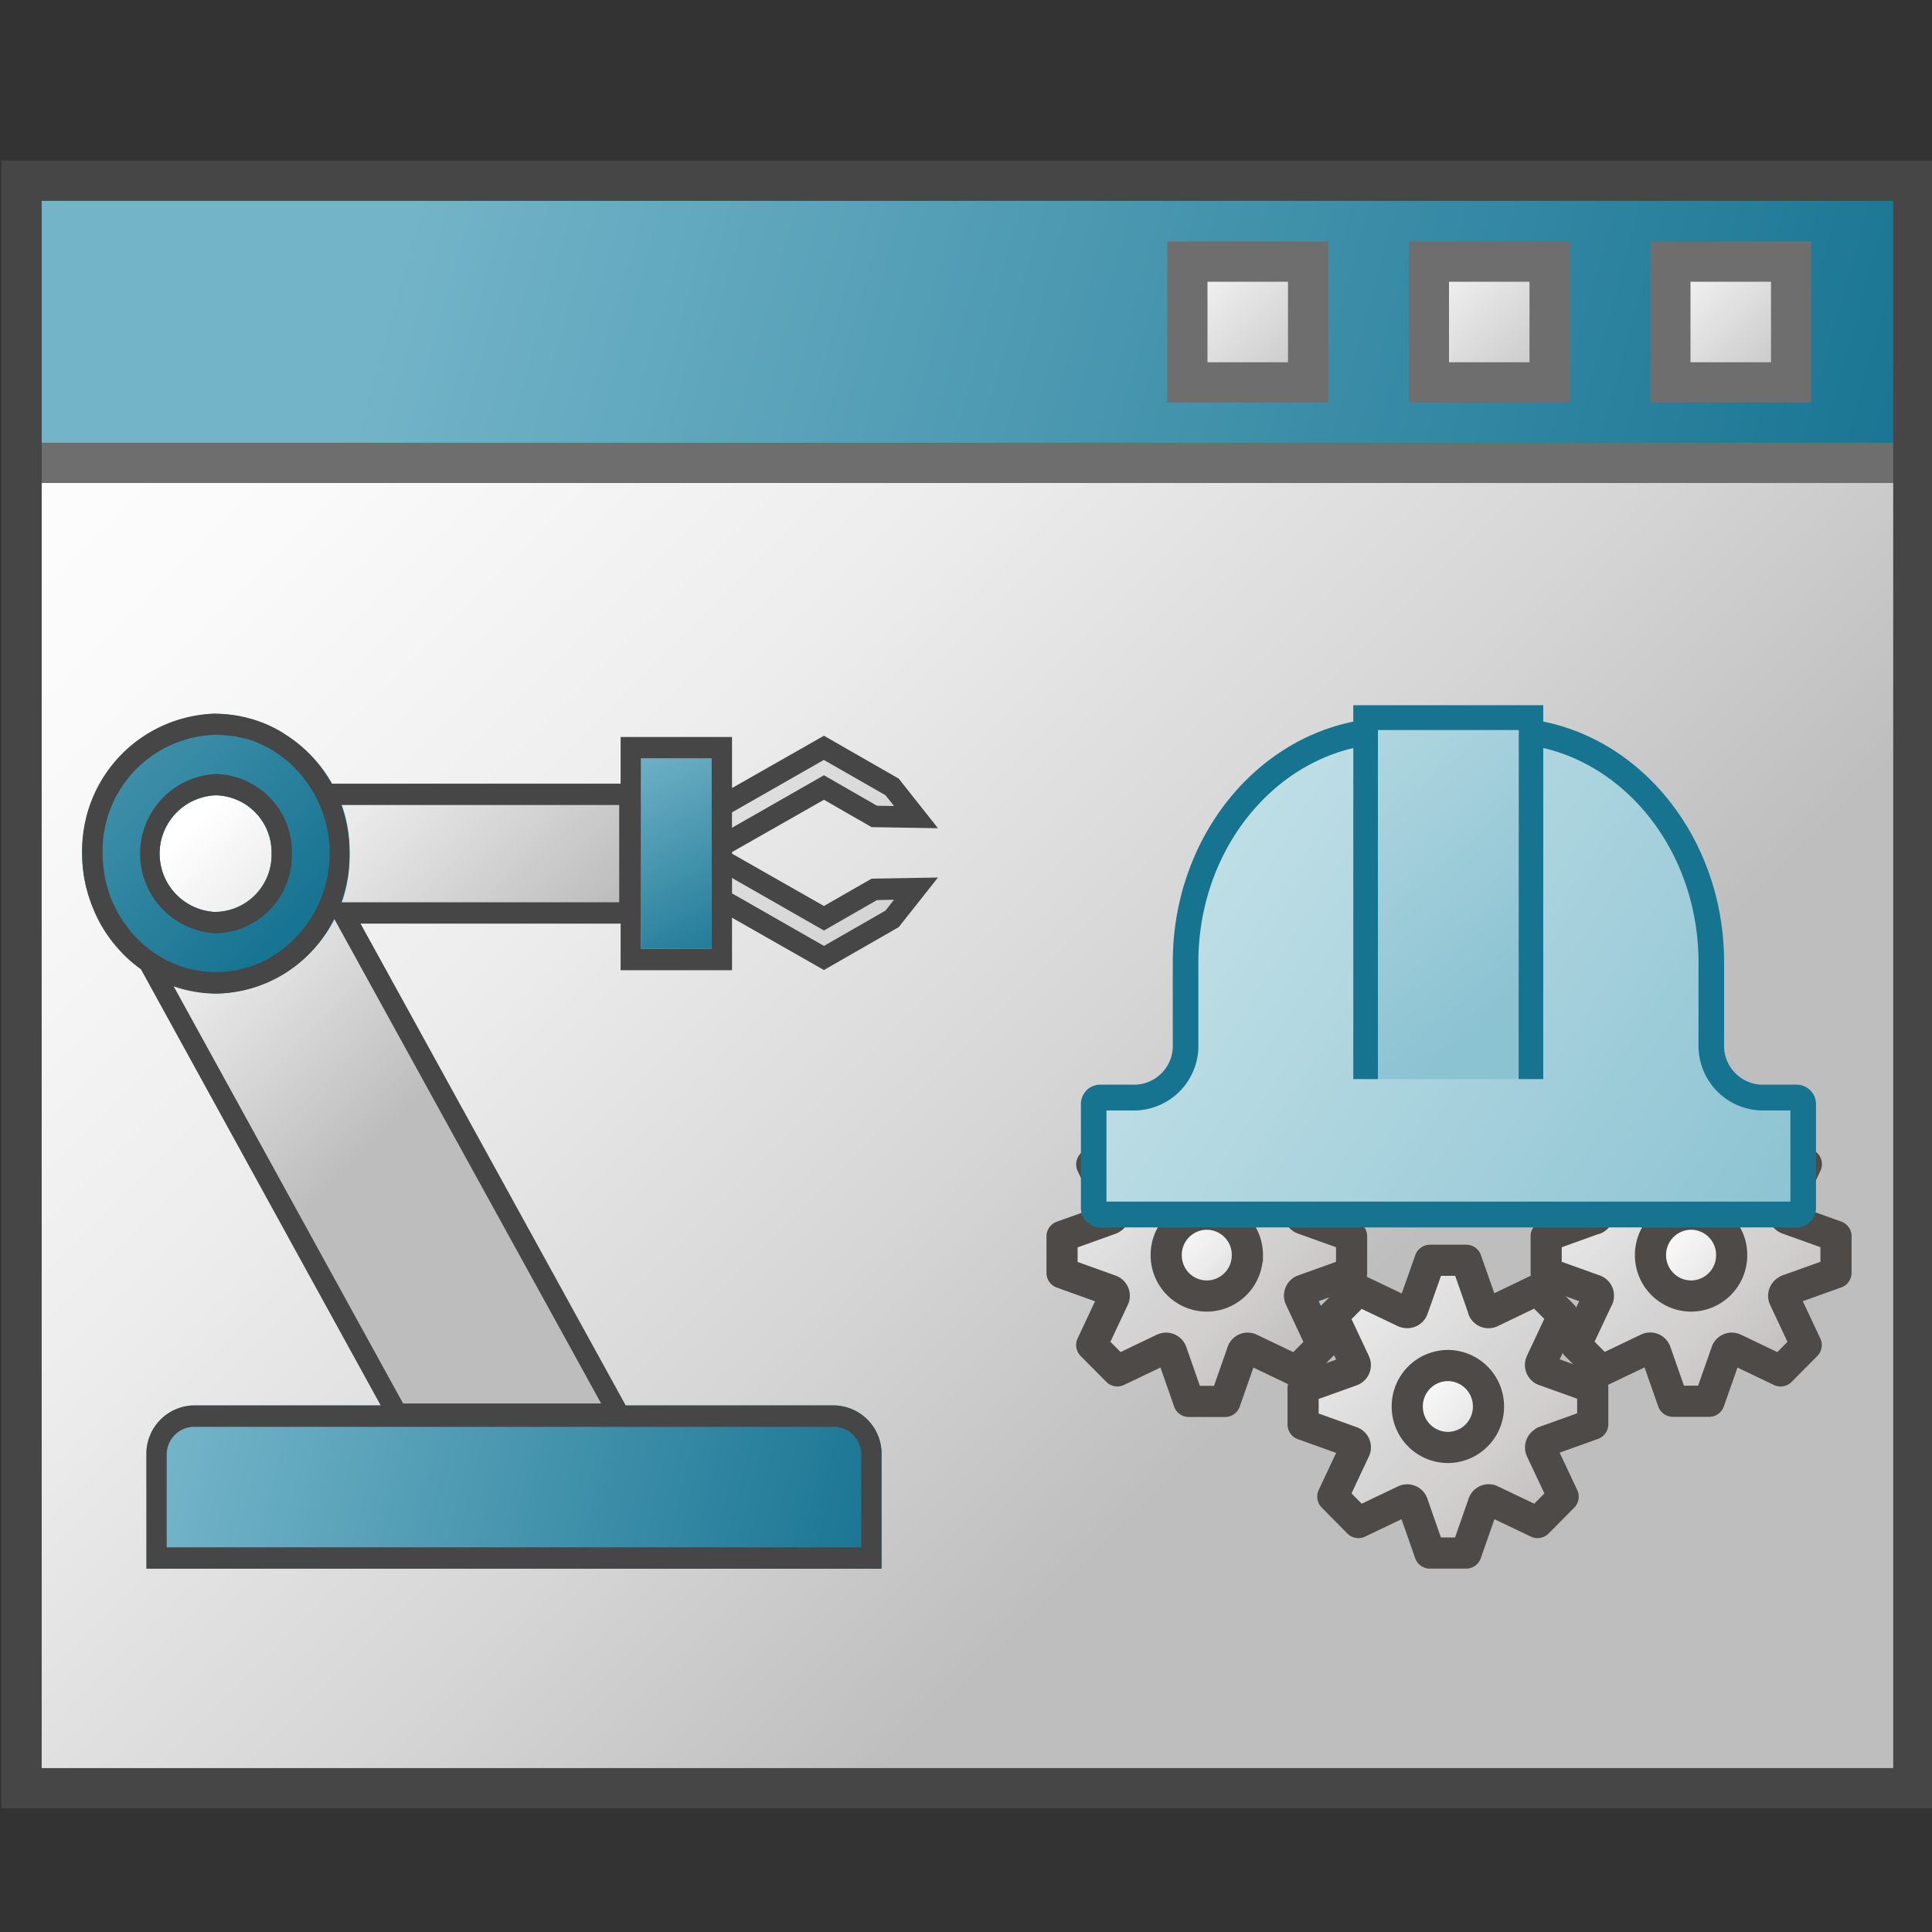 <svg id="Layer_1" data-name="Layer 1" xmlns="http://www.w3.org/2000/svg" xmlns:xlink="http://www.w3.org/1999/xlink" viewBox="0 0 48 48">
  <rect x="0" y="0" width="48" height="48" fill="#333333" stroke="none"/>
  <defs>
    <linearGradient id="linear-gradient" x1="191.484" y1="-1410.962" x2="154.885" y2="-1400.72" gradientTransform="matrix(-1, 0, 0, 1, 202, 1415)" gradientUnits="userSpaceOnUse">
      <stop offset="0" stop-color="#73b4c8"/>
      <stop offset="1" stop-color="#177492"/>
    </linearGradient>
    <linearGradient id="linear-gradient-2" x1="200.919" y1="-1410.081" x2="170.919" y2="-1380.081" gradientTransform="matrix(-1, 0, 0, 1, 202, 1415)" gradientUnits="userSpaceOnUse">
      <stop offset="0" stop-color="#fff"/>
      <stop offset="0.232" stop-color="#fafafa"/>
      <stop offset="0.496" stop-color="#ededed"/>
      <stop offset="0.775" stop-color="#d6d6d6"/>
      <stop offset="1" stop-color="#bebebe"/>
    </linearGradient>
    <linearGradient id="linear-gradient-3" x1="38.377" y1="22.538" x2="45.932" y2="14.84" gradientTransform="matrix(1, 0, 0, -1, 0, 50)" gradientUnits="userSpaceOnUse">
      <stop offset="0" stop-color="#f8f8f9"/>
      <stop offset="0.5" stop-color="#d5d4d4"/>
      <stop offset="0.63" stop-color="#d1cfce"/>
      <stop offset="0.779" stop-color="#c4c1c1"/>
      <stop offset="0.938" stop-color="#aba8a7"/>
      <stop offset="0.99" stop-color="#a29f9d"/>
    </linearGradient>
    <linearGradient id="linear-gradient-4" x1="40.665" y1="19.898" x2="43.693" y2="17.481" gradientTransform="matrix(1, 0, 0, -1, 0, 50)" gradientUnits="userSpaceOnUse">
      <stop offset="0" stop-color="#fff"/>
      <stop offset="0.221" stop-color="#fbfbfc"/>
      <stop offset="0.541" stop-color="#ececec"/>
      <stop offset="0.92" stop-color="#d0cecd"/>
      <stop offset="1" stop-color="#c9c6c5"/>
    </linearGradient>
    <linearGradient id="linear-gradient-5" x1="25.831" y1="20.972" x2="33.972" y2="12.849" gradientTransform="matrix(1, 0, 0, -1, 0, 48)" xlink:href="#linear-gradient-3"/>
    <linearGradient id="linear-gradient-6" x1="28.458" y1="18.34" x2="31.451" y2="15.348" gradientTransform="matrix(1, 0, 0, -1, 0, 48)" xlink:href="#linear-gradient-4"/>
    <linearGradient id="linear-gradient-7" x1="32.013" y1="17.086" x2="40.125" y2="8.849" gradientTransform="matrix(1, 0, 0, -1, 0, 48)" xlink:href="#linear-gradient-3"/>
    <linearGradient id="linear-gradient-8" x1="34.659" y1="14.335" x2="37.507" y2="11.558" gradientTransform="matrix(1, 0, 0, -1, 0, 48)" xlink:href="#linear-gradient-4"/>
    <linearGradient id="linear-gradient-9" x1="25.793" y1="19.479" x2="43.945" y2="31.253" gradientUnits="userSpaceOnUse">
      <stop offset="0" stop-color="#cde6eb"/>
      <stop offset="1" stop-color="#8cc3d2"/>
    </linearGradient>
    <linearGradient id="linear-gradient-10" x1="29.223" y1="33.387" x2="37.849" y2="23.558" gradientTransform="matrix(1, 0, 0, -1, 0, 48)" xlink:href="#linear-gradient-9"/>
    <linearGradient id="linear-gradient-11" x1="5.149" y1="27.852" x2="11.4" y2="21.701" gradientTransform="matrix(1, 0, 0, -1, 0, 48)" gradientUnits="userSpaceOnUse">
      <stop offset="0" stop-color="#fff"/>
      <stop offset="1" stop-color="#bebdbd"/>
    </linearGradient>
    <linearGradient id="linear-gradient-12" x1="4.521" y1="12.965" x2="21.966" y2="8.654" gradientTransform="matrix(1, 0, 0, -1, 0, 48)" xlink:href="#linear-gradient"/>
    <linearGradient id="linear-gradient-13" x1="-2.101" y1="34.255" x2="7.169" y2="24.985" gradientTransform="matrix(1, 0, 0, -1, 0, 48)" xlink:href="#linear-gradient"/>
    <linearGradient id="linear-gradient-14" x1="15.489" y1="29.289" x2="18.295" y2="23.957" gradientTransform="matrix(1, 0, 0, -1, 0, 48)" xlink:href="#linear-gradient"/>
    <linearGradient id="linear-gradient-15" x1="0.426" y1="32.08" x2="4.325" y2="28.181" xlink:href="#linear-gradient-11"/>
    <linearGradient id="linear-gradient-16" x1="2.127" y1="29.849" x2="22.667" y2="11.574" xlink:href="#linear-gradient-11"/>
    <linearGradient id="linear-gradient-17" x1="29.156" y1="41.955" x2="32.885" y2="38.002" xlink:href="#linear-gradient-11"/>
    <linearGradient id="linear-gradient-18" x1="35.009" y1="42.063" x2="38.922" y2="38.009" xlink:href="#linear-gradient-11"/>
    <linearGradient id="linear-gradient-19" x1="41.124" y1="41.881" x2="44.816" y2="38.179" xlink:href="#linear-gradient-11"/>
  </defs>
  <g id="g940">
    <rect id="rect49" x="0.644" y="4.454" width="47" height="6.794" fill="url(#linear-gradient)"/>
    <rect id="rect51" x="0.5" y="11.177" width="47" height="33.323" fill="url(#linear-gradient-2)"/>
    <line id="line67" x1="0.356" y1="11.5" x2="47.356" y2="11.5" fill="none" stroke="#6e6e6e" stroke-miterlimit="10" stroke-width="1"/>
    <rect id="rect69" x="0.536" y="4.49" width="47" height="39.938" fill="none" stroke="#464646" stroke-miterlimit="10"/>
    <path id="path40-1-9" d="M44.415,32.051l1.2-.43v-.907l-1.2-.431a.145.145,0,0,1-.091-.181l.008-.018.546-1.161-.637-.642-1.152.553a.143.143,0,0,1-.191-.067h0l-.006-.013-.425-1.208h-.9l-.425,1.207a.146.146,0,0,1-.19.082l-.01,0-1.154-.549-.636.643.545,1.161a.146.146,0,0,1-.07.194h0l-.013,0-1.2.431v.907l1.2.43a.145.145,0,0,1,.091.183c0,.006,0,.012-.007.017l-.546,1.161.636.642,1.151-.55a.143.143,0,0,1,.191.073h0l.006.016.427,1.22h.9L42.89,33.6a.14.14,0,0,1,.171-.1.148.148,0,0,1,.027.01l1.15.55.637-.642-.546-1.161a.145.145,0,0,1,.069-.193Z" stroke="#4e4a48" stroke-linecap="round" stroke-linejoin="round" stroke-width="0.774" fill="url(#linear-gradient-3)"/>
    <path id="circle42-8-4" d="M43.023,31.179A1.013,1.013,0,0,1,42.015,32.2h0a1.014,1.014,0,0,1-1.009-1.018h0a1.014,1.014,0,0,1,1.009-1.017h0A1.013,1.013,0,0,1,43.023,31.179Z" stroke="#4e4a48" stroke-miterlimit="10" stroke-width="0.774" fill="url(#linear-gradient-4)"/>
    <path id="path40-1" d="M32.38,32.053l1.2-.431v-.907l-1.2-.431a.144.144,0,0,1-.091-.182h0l.007-.017.546-1.161-.637-.642-1.151.553a.143.143,0,0,1-.192-.068l0-.015-.425-1.207h-.9l-.429,1.207a.144.144,0,0,1-.188.083h0l-.009,0-1.15-.55-.637.642.546,1.161a.148.148,0,0,1-.07.194l-.014.006-1.2.43v.907l1.2.431a.146.146,0,0,1,.091.182h0l-.008.017-.546,1.162.637.642,1.151-.551a.145.145,0,0,1,.192.074l.006.015.427,1.221h.9l.427-1.218a.139.139,0,0,1,.171-.1.148.148,0,0,1,.027.01l1.151.551.636-.642L32.3,32.251a.147.147,0,0,1,.069-.194Z" stroke="#4e4a48" stroke-linecap="round" stroke-linejoin="round" stroke-width="0.774" fill="url(#linear-gradient-5)"/>
    <path id="circle42-8" d="M30.99,31.183A1.012,1.012,0,0,1,29.982,32.2h0a1.012,1.012,0,0,1-1.008-1.017h0a1.012,1.012,0,0,1,1.008-1.017h0a1.012,1.012,0,0,1,1.009,1.016Z" stroke="#4e4a48" stroke-miterlimit="10" stroke-width="0.774" fill="url(#linear-gradient-6)"/>
    <path id="path40" d="M38.371,35.816l1.2-.431v-.907l-1.2-.43a.144.144,0,0,1-.091-.182l.007-.017.545-1.162-.636-.642-1.151.553a.144.144,0,0,1-.193-.067l0-.013-.424-1.207h-.9L35.1,32.519a.146.146,0,0,1-.19.082l-.009,0-1.151-.55-.637.642.546,1.161a.146.146,0,0,1-.07.194h0l-.014.006-1.2.43v.907l1.2.431a.144.144,0,0,1,.091.182l-.007.018-.546,1.161.636.644,1.152-.55a.143.143,0,0,1,.191.072h0l.006.016.427,1.22h.9l.426-1.219a.142.142,0,0,1,.172-.1.119.119,0,0,1,.026.011l1.151.55.636-.642-.547-1.162a.145.145,0,0,1,.068-.192h0Z" stroke="#4e4a48" stroke-linecap="round" stroke-linejoin="round" stroke-width="0.774" fill="url(#linear-gradient-7)"/>
    <path id="circle42" d="M36.981,34.944a1.014,1.014,0,0,1-1.009,1.018h0a1.014,1.014,0,0,1-1.009-1.018h0a1.014,1.014,0,0,1,1.009-1.018h0a1.015,1.015,0,0,1,1.009,1.018Z" stroke="#4e4a48" stroke-miterlimit="10" stroke-width="0.774" fill="url(#linear-gradient-8)"/>
    <g id="g58">
      <path id="path54" d="M27.311,30.175c-.075,0-.139-.085-.139-.186V27.455c0-.1.064-.186.139-.186h.913a1.286,1.286,0,0,0,1.234-1.334V23.909c0-3.176,2.315-5.759,5.161-5.759h2.74c2.845,0,5.161,2.583,5.161,5.759v2.026a1.286,1.286,0,0,0,1.228,1.335h.913c.075,0,.139.085.139.186v2.533c0,.1-.064.186-.139.186Z" fill="url(#linear-gradient-9)"/>
      <path id="path56" d="M37.356,18.47c2.67,0,4.843,2.44,4.843,5.439v2.026a1.606,1.606,0,0,0,1.549,1.654h.734v2.264H27.49V27.589h.734a1.606,1.606,0,0,0,1.549-1.654V23.909c0-3,2.174-5.439,4.843-5.439h2.74m0-.641h-2.74c-3.026,0-5.479,2.722-5.479,6.08v2.026a.966.966,0,0,1-.913,1.013h-.913a.482.482,0,0,0-.456.507v2.533a.483.483,0,0,0,.456.507h17.35a.486.486,0,0,0,.457-.507V27.455a.486.486,0,0,0-.457-.507h-.913a.967.967,0,0,1-.913-1.013V23.909C42.835,20.551,40.382,17.829,37.356,17.829Z" fill="#177491"/>
    </g>
    <g id="g64">
      <path id="polyline60" d="M33.931,26.81V17.829H38.04V26.81" fill="url(#linear-gradient-10)"/>
      <path id="polygon62" d="M37.734,18.137h-3.5V26.81h-.612V17.52h4.72v9.29h-.612Z" fill="#177491"/>
    </g>
    <g id="g40">
      <path id="path18" d="M15.383,19.47H8.239a3.6,3.6,0,0,0-.232-.363L8,19.091a3.391,3.391,0,0,0-.585-.617l-.032-.026a3.236,3.236,0,0,0-.3-.213L7.023,18.2a3.218,3.218,0,0,0-.74-.328c-.033-.01-.067-.018-.1-.027a3.016,3.016,0,0,0-.3-.064l-.114-.019a3.277,3.277,0,0,0-.408-.028,3.4,3.4,0,0,0-3.319,3.476,3.654,3.654,0,0,0,.025.405c0,.041.012.082.017.123.014.092.03.183.051.272.01.045.021.089.032.133.024.088.051.175.081.26.013.037.025.075.039.112a3.441,3.441,0,0,0,.152.347h0a3.421,3.421,0,0,0,.2.33c.019.029.04.056.061.085.053.075.108.148.167.219.026.031.052.061.079.091.061.068.125.132.19.2l.076.072a3.4,3.4,0,0,0,.29.233L9.725,35.4h6.089L8.957,22.946h6.426Z" fill="url(#linear-gradient-11)"/>
      <path id="path20" d="M4.811,34.917H20.728a1.2,1.2,0,0,1,1.175,1.23v2.826H3.635V36.149A1.205,1.205,0,0,1,4.81,34.917Z" fill="url(#linear-gradient-12)"/>
      <path id="path22" d="M8.684,21.208a3.4,3.4,0,0,1-3.321,3.477,3.48,3.48,0,0,1,0-6.953h0A3.4,3.4,0,0,1,8.684,21.208ZM5.363,19.76a1.451,1.451,0,0,0,0,2.9A1.419,1.419,0,0,0,6.747,21.21h0A1.418,1.418,0,0,0,5.363,19.76Z" fill="url(#linear-gradient-13)"/>
      <rect id="rect24" x="15.926" y="18.841" width="1.755" height="4.733" fill="url(#linear-gradient-14)"/>
      <g id="g38">
        <g id="g30">
          <path id="path26" d="M7,21.208a1.674,1.674,0,0,0-1.666-1.684,1.678,1.678,0,0,0-1.609,1.684,1.674,1.674,0,0,1,1.666-1.684A1.678,1.678,0,0,1,7,21.208Z" fill="url(#linear-gradient-15)"/>
          <path id="path28" d="M5.363,19.23a1.982,1.982,0,0,0,0,3.959A1.937,1.937,0,0,0,7.253,21.21h0A1.937,1.937,0,0,0,5.363,19.23Zm0,3.428a1.451,1.451,0,0,1,0-2.9,1.418,1.418,0,0,1,1.385,1.448h0a1.418,1.418,0,0,1-1.384,1.449Z" fill="#464646"/>
        </g>
        <g id="g36">
          <path id="path32" d="M3.889,36.149a.946.946,0,0,1,.922-.966H9.9L6.075,28.235l3.8,6.9h5.5L8.519,22.681l6.885,12.5h5.324a.944.944,0,0,1,.922.965.944.944,0,0,0-.922-.965H4.814a.945.945,0,0,0-.923.965h0ZM5.815,24.385a3.056,3.056,0,0,0,1.993-1.239A3.036,3.036,0,0,1,5.815,24.385Zm-2.052-.353L3.69,23.9l-.051-.034a3.12,3.12,0,0,1-.56-.518l-.008-.008.066.074c.047.053.1.106.149.154s.068.066.1.092c.061.055.121.1.179.146a3.129,3.129,0,0,0,.782.431ZM15.67,22.681h-.035V19.735H8.11l.087.245c-.039-.1-.083-.194-.13-.288l-.036-.064a3.58,3.58,0,0,0-.22-.348,3.663,3.663,0,0,0-.3-.364,3.156,3.156,0,0,1,.51.685l.073.133h7.582V18.576h0v4.105Zm2.262-.327V21.328l.132.115,2.406,1.373,1.251-.717,1.036-.017-.6.75-1.691.971Zm-14.943.884a3.1,3.1,0,0,1-.471-.823s-.041-.119-.051-.142l.051.149c.036.091.071.167.107.241s.065.127.1.188.071.123.107.178C2.837,23.027,2.962,23.2,2.989,23.238Zm5.2-.785-.027.075-.047.1c.028-.056.052-.113.076-.17Zm-5.821-.561A3.319,3.319,0,0,1,2.3,21.21h0a3.315,3.315,0,0,0,.022.372l.018.117C2.344,21.763,2.355,21.829,2.368,21.892Zm15.565-1.867,2.538-1.447,1.693.97.594.751-1.035-.017-1.252-.718-2.538,1.449ZM7.207,18.647a2.816,2.816,0,0,0-.25-.178l-.071-.046a2.973,2.973,0,0,0-.67-.3l-.029-.009.026.008a2.953,2.953,0,0,1,.68.3l.055.035a3.112,3.112,0,0,1,.274.2l.019.014ZM6.117,18.1c-.106-.027-.188-.045-.272-.058l-.1-.018L5.6,18.009C5.525,18,5.453,18,5.379,18A2.925,2.925,0,0,1,6.117,18.1Z" fill="url(#linear-gradient-16)"/>
          <path id="path34" d="M6.1,18.369h0m14.368.511L22,19.757l.212.268-.424-.007L20.714,19.4l-.243-.139-.243.139-2.042,1.166v-.382l.243-.139,2.042-1.166m-2.284,2.934,2.042,1.167.243.139.243-.14,1.073-.617.422-.008L22,22.624l-1.528.877L18.43,22.334l-.243-.138v-.383M5.363,17.729a3.4,3.4,0,0,0-3.322,3.476v0h0a3.738,3.738,0,0,0,.092.8h0l.021.085q.041.159.1.318c.011.034.022.069.036.1h0a3.441,3.441,0,0,0,.152.347h0a3.453,3.453,0,0,0,.424.636h0l.028.032a3.318,3.318,0,0,0,.608.559L9.459,34.917H4.814a1.2,1.2,0,0,0-1.176,1.23v2.826H21.9V36.149a1.2,1.2,0,0,0-1.175-1.231h-5.18L8.957,22.946h6.462v1.159h2.768V22.8l2.284,1.3,1.857-1.065.976-1.233-1.648.028-1.185.679-2.284-1.3v-.039l2.284-1.3,1.185.68,1.648.027-.976-1.233-1.857-1.065-2.284,1.3V18.311H15.419V19.47H8.236a3.439,3.439,0,0,0-.838-1l-.023-.017h0a3.208,3.208,0,0,0-.3-.213h0L7.02,18.2h0a3.238,3.238,0,0,0-.734-.328h0c-.033-.01-.067-.018-.1-.027h0a3.159,3.159,0,0,0-.82-.111Zm0,6.423a2.711,2.711,0,0,1-1.64-.557c-.056-.043-.112-.086-.175-.141-.03-.027-.058-.053-.087-.084-.047-.045-.094-.092-.138-.141-.029-.032-.057-.065-.085-.1-.042-.053-.082-.106-.121-.159-.024-.033-.051-.065-.071-.1-.038-.058-.067-.11-.1-.164s-.063-.113-.091-.172-.066-.138-.1-.221c-.013-.034-.024-.07-.037-.107-.024-.071-.047-.143-.067-.216-.01-.037-.019-.074-.027-.112q-.026-.114-.042-.231L2.578,21.6c0-.019-.007-.037-.009-.057a2.986,2.986,0,0,1-.02-.341h0a2.885,2.885,0,0,1,2.814-2.946c.072,0,.143.006.214.011.043,0,.085.007.132.014a.521.521,0,0,1,.069.01l.029,0c.086.014.17.032.253.053l.017,0,.07.018a2.736,2.736,0,0,1,.613.274c.023.013.044.028.066.042.079.051.156.105.23.164l.051.038a2.868,2.868,0,0,1,.491.523l.014.019a2.965,2.965,0,0,1,.182.283c.007.014.015.026.022.039l.031.056A3.016,3.016,0,0,1,6.7,23.8a2.718,2.718,0,0,1-1.332.35Zm10.563-.577V18.841H17.68v4.734ZM8.474,22.416a3.579,3.579,0,0,0,0-2.416h6.909v2.416ZM5.363,24.685A3.3,3.3,0,0,0,8.3,22.821l.215.39,6.42,11.658h-4.92l-5.7-10.364A3.182,3.182,0,0,0,5.363,24.685ZM4.142,38.442V36.149a.687.687,0,0,1,.669-.7H20.728a.687.687,0,0,1,.669.7v2.294Z" fill="#464646"/>
        </g>
      </g>
    </g>
    <rect id="rect65" x="29.5" y="6.5" width="3" height="3" stroke="#6e6e6e" stroke-width="1" fill="url(#linear-gradient-17)"/>
    <rect id="rect65-8" x="35.5" y="6.5" width="3" height="3" stroke="#6e6e6e" stroke-width="1" fill="url(#linear-gradient-18)"/>
    <rect id="rect65-4" x="41.5" y="6.5" width="3" height="3" stroke="#6e6e6e" stroke-width="1" fill="url(#linear-gradient-19)"/>
  </g>
</svg>
